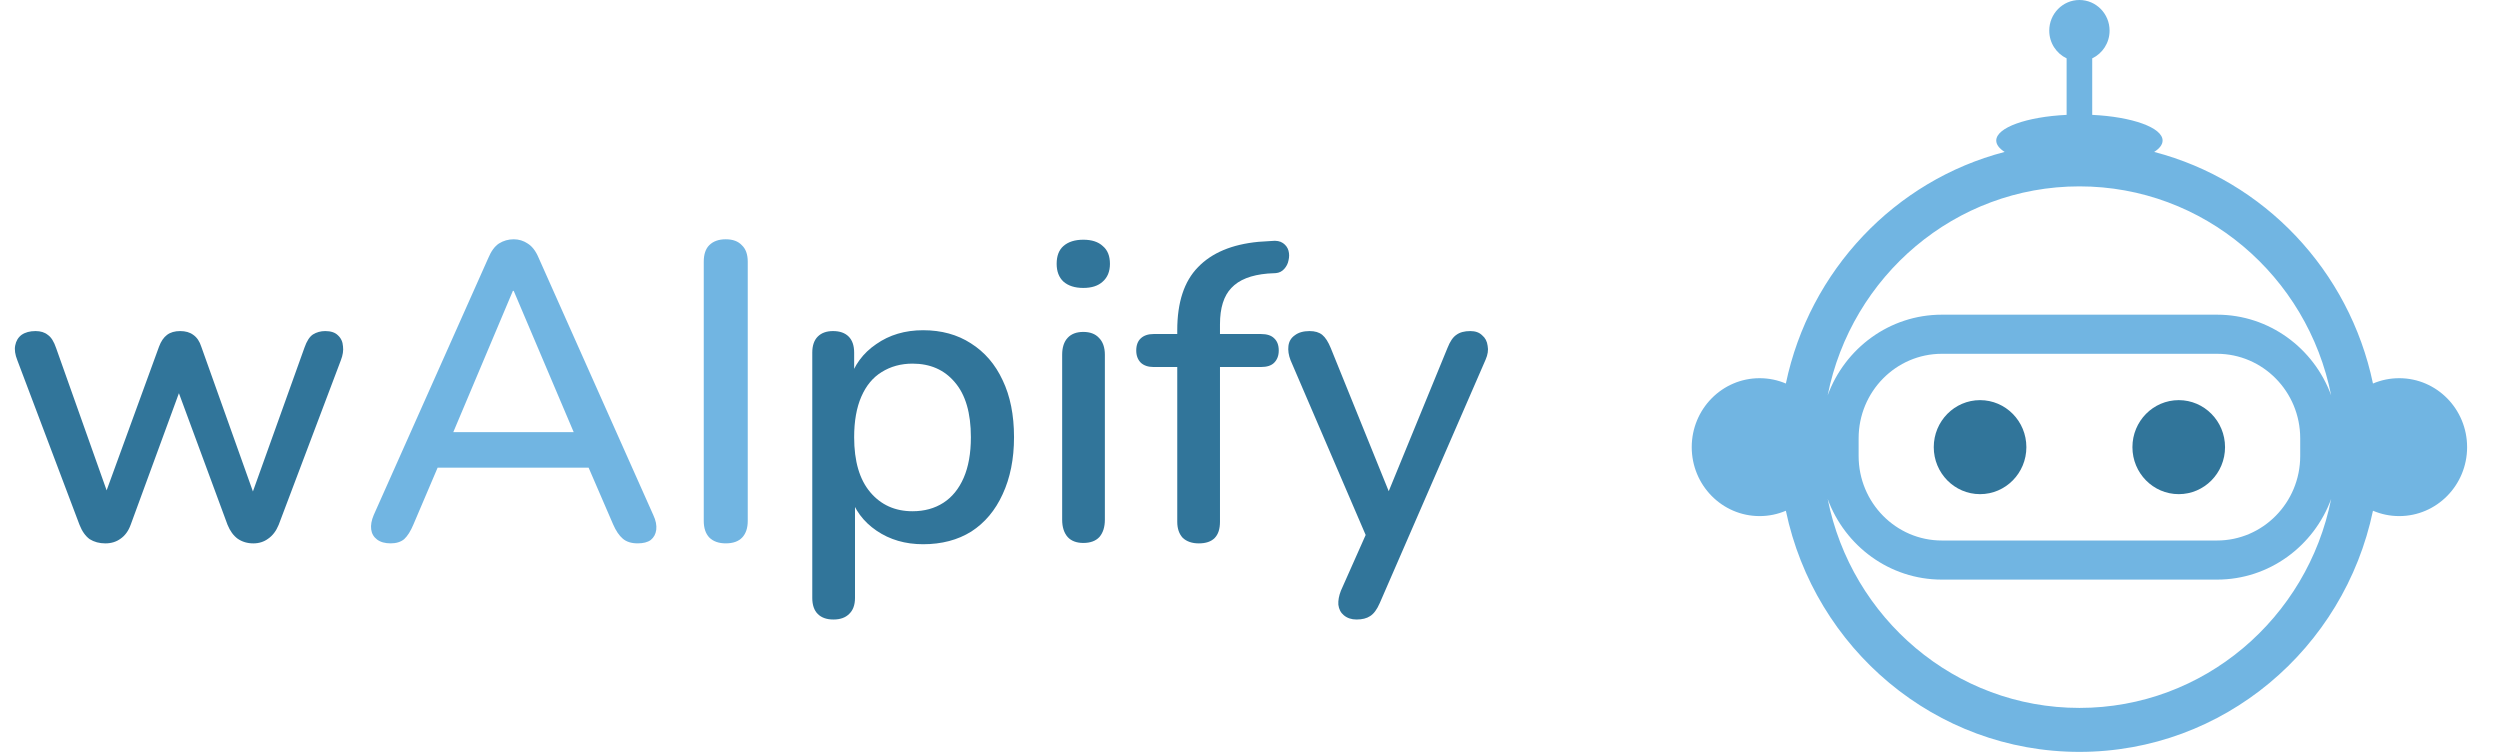 <svg width="133" height="40" viewBox="0 0 133 40" fill="none" xmlns="http://www.w3.org/2000/svg">
<path d="M115.909 21.287C114.548 21.287 113.445 22.407 113.445 23.788C113.445 25.169 114.548 26.289 115.909 26.289C117.269 26.289 118.372 25.169 118.372 23.788C118.372 22.407 117.269 21.287 115.909 21.287Z" fill="#31759A"/>
<path d="M105.339 21.287C103.979 21.287 102.876 22.407 102.876 23.788C102.876 25.169 103.979 26.289 105.339 26.289C106.7 26.289 107.803 25.169 107.803 23.788C107.803 22.407 106.7 21.287 105.339 21.287Z" fill="#31759A"/>
<path d="M117.946 16.741H103.304C100.524 16.741 98.148 18.529 97.232 21.033C98.49 14.691 104.008 9.915 110.625 9.915C117.242 9.915 122.76 14.691 124.018 21.033C123.102 18.529 120.726 16.741 117.946 16.741ZM98.879 24.261V23.315C98.879 20.837 100.864 18.822 103.304 18.822H117.946C120.386 18.822 122.371 20.837 122.371 23.315V24.261C122.371 26.739 120.386 28.755 117.946 28.755H103.304C100.864 28.755 98.879 26.739 98.879 24.261ZM110.625 37.661C104.008 37.661 98.491 32.885 97.232 26.543C98.148 29.047 100.524 30.835 103.304 30.835H117.946C120.726 30.835 123.102 29.047 124.018 26.543C122.759 32.885 117.242 37.661 110.625 37.661ZM127.638 20.12C127.143 20.12 126.672 20.221 126.242 20.404C124.984 14.386 120.438 9.602 114.602 8.083C114.889 7.9 115.05 7.694 115.05 7.477C115.05 6.786 113.426 6.213 111.306 6.111V3.105C111.851 2.845 112.23 2.283 112.23 1.63C112.23 0.73 111.512 0 110.625 0C109.738 0 109.02 0.73 109.02 1.63C109.02 2.283 109.399 2.845 109.944 3.105V6.111C107.824 6.213 106.2 6.786 106.2 7.477C106.2 7.694 106.361 7.9 106.648 8.083C100.812 9.602 96.266 14.386 95.008 20.404C94.578 20.221 94.107 20.12 93.612 20.12C91.617 20.12 90 21.762 90 23.788C90 25.814 91.617 27.456 93.612 27.456C94.107 27.456 94.579 27.354 95.008 27.171C96.541 34.501 102.95 40 110.625 40C118.3 40 124.709 34.501 126.242 27.171C126.671 27.354 127.143 27.456 127.638 27.456C129.633 27.456 131.25 25.814 131.25 23.788C131.25 21.762 129.633 20.12 127.638 20.12Z" fill="#71B5E2"/>
<path d="M20.782 28.907C20.482 28.907 20.242 28.84 20.062 28.705C19.882 28.57 19.777 28.39 19.747 28.165C19.717 27.94 19.762 27.685 19.882 27.4L25.98 13.72C26.13 13.36 26.317 13.105 26.542 12.955C26.782 12.805 27.045 12.73 27.33 12.73C27.6 12.73 27.847 12.805 28.072 12.955C28.312 13.105 28.507 13.36 28.657 13.72L34.755 27.4C34.89 27.685 34.942 27.948 34.912 28.188C34.882 28.413 34.785 28.593 34.62 28.727C34.455 28.848 34.222 28.907 33.922 28.907C33.592 28.907 33.33 28.825 33.135 28.66C32.94 28.495 32.767 28.24 32.617 27.895L31.042 24.25L32.1 24.88H22.515L23.55 24.25L21.997 27.895C21.847 28.255 21.682 28.517 21.502 28.683C21.322 28.832 21.082 28.907 20.782 28.907ZM27.285 15.475L23.887 23.53L23.325 22.99H31.267L30.75 23.53L27.33 15.475H27.285Z" fill="#71B5E2"/>
<path d="M38.61 28.907C38.235 28.907 37.942 28.802 37.732 28.593C37.537 28.383 37.44 28.09 37.44 27.715V13.922C37.44 13.533 37.537 13.24 37.732 13.045C37.942 12.835 38.235 12.73 38.61 12.73C38.985 12.73 39.27 12.835 39.465 13.045C39.675 13.24 39.78 13.533 39.78 13.922V27.715C39.78 28.09 39.682 28.383 39.487 28.593C39.292 28.802 39 28.907 38.61 28.907Z" fill="#71B5E2"/>
<path d="M5.602 28.908C5.287 28.908 5.009 28.833 4.769 28.683C4.544 28.518 4.364 28.263 4.229 27.918L0.922 19.165C0.802 18.865 0.764 18.603 0.809 18.378C0.854 18.138 0.967 17.95 1.147 17.815C1.342 17.68 1.589 17.613 1.889 17.613C2.159 17.613 2.377 17.68 2.542 17.815C2.722 17.935 2.872 18.175 2.992 18.535L5.939 26.838H5.399L8.459 18.445C8.564 18.16 8.707 17.95 8.887 17.815C9.067 17.68 9.299 17.613 9.584 17.613C9.869 17.613 10.102 17.68 10.282 17.815C10.477 17.95 10.619 18.16 10.709 18.445L13.702 26.838H13.207L16.199 18.49C16.319 18.145 16.469 17.913 16.649 17.793C16.844 17.673 17.062 17.613 17.302 17.613C17.602 17.613 17.827 17.688 17.977 17.838C18.142 17.988 18.232 18.183 18.247 18.423C18.277 18.648 18.239 18.895 18.134 19.165L14.827 27.918C14.692 28.248 14.504 28.495 14.264 28.66C14.039 28.825 13.777 28.908 13.477 28.908C13.162 28.908 12.884 28.825 12.644 28.66C12.419 28.495 12.239 28.248 12.104 27.918L8.954 19.39H10.079L6.952 27.918C6.832 28.248 6.652 28.495 6.412 28.66C6.187 28.825 5.917 28.908 5.602 28.908Z" fill="#31759A"/>
<path d="M44.338 32.958C43.978 32.958 43.701 32.86 43.506 32.665C43.311 32.47 43.213 32.185 43.213 31.81V18.76C43.213 18.385 43.311 18.1 43.506 17.905C43.701 17.71 43.971 17.613 44.316 17.613C44.676 17.613 44.953 17.71 45.148 17.905C45.343 18.1 45.441 18.385 45.441 18.76V20.718L45.193 20.245C45.433 19.435 45.906 18.79 46.611 18.31C47.316 17.815 48.148 17.568 49.108 17.568C50.083 17.568 50.931 17.8 51.651 18.265C52.386 18.73 52.948 19.383 53.338 20.223C53.743 21.063 53.946 22.075 53.946 23.26C53.946 24.415 53.743 25.428 53.338 26.298C52.948 27.153 52.393 27.813 51.673 28.278C50.953 28.728 50.098 28.953 49.108 28.953C48.163 28.953 47.338 28.713 46.633 28.233C45.928 27.753 45.456 27.115 45.216 26.32H45.486V31.81C45.486 32.185 45.381 32.47 45.171 32.665C44.976 32.86 44.698 32.958 44.338 32.958ZM48.546 27.198C49.176 27.198 49.723 27.048 50.188 26.748C50.653 26.448 51.013 26.005 51.268 25.42C51.523 24.835 51.651 24.115 51.651 23.26C51.651 21.97 51.366 20.995 50.796 20.335C50.241 19.675 49.491 19.345 48.546 19.345C47.931 19.345 47.383 19.495 46.903 19.795C46.438 20.08 46.078 20.515 45.823 21.1C45.568 21.685 45.441 22.405 45.441 23.26C45.441 24.535 45.726 25.51 46.296 26.185C46.866 26.86 47.616 27.198 48.546 27.198Z" fill="#31759A"/>
<path d="M57.632 28.885C57.272 28.885 56.994 28.78 56.799 28.57C56.604 28.345 56.507 28.038 56.507 27.648V18.873C56.507 18.483 56.604 18.183 56.799 17.973C56.994 17.763 57.272 17.658 57.632 17.658C57.992 17.658 58.269 17.763 58.464 17.973C58.674 18.183 58.779 18.483 58.779 18.873V27.648C58.779 28.038 58.682 28.345 58.487 28.57C58.292 28.78 58.007 28.885 57.632 28.885ZM57.632 15.318C57.182 15.318 56.829 15.205 56.574 14.98C56.334 14.755 56.214 14.44 56.214 14.035C56.214 13.615 56.334 13.3 56.574 13.09C56.829 12.865 57.182 12.753 57.632 12.753C58.082 12.753 58.427 12.865 58.667 13.09C58.922 13.3 59.049 13.615 59.049 14.035C59.049 14.44 58.922 14.755 58.667 14.98C58.427 15.205 58.082 15.318 57.632 15.318Z" fill="#31759A"/>
<path d="M63.778 28.908C63.418 28.908 63.133 28.81 62.923 28.615C62.728 28.405 62.63 28.12 62.63 27.76V19.525H61.37C61.085 19.525 60.86 19.45 60.695 19.3C60.53 19.135 60.448 18.918 60.448 18.648C60.448 18.363 60.53 18.145 60.695 17.995C60.86 17.845 61.085 17.77 61.37 17.77H63.283L62.63 18.378V17.568C62.63 16.083 62.998 14.965 63.733 14.215C64.468 13.45 65.54 13 66.95 12.865L67.648 12.82C67.903 12.79 68.105 12.828 68.255 12.933C68.405 13.038 68.503 13.173 68.548 13.338C68.593 13.503 68.593 13.675 68.548 13.855C68.518 14.02 68.443 14.17 68.323 14.305C68.203 14.44 68.053 14.515 67.873 14.53L67.445 14.553C66.56 14.628 65.915 14.883 65.51 15.318C65.105 15.738 64.903 16.383 64.903 17.253V18.13L64.588 17.77H67.085C67.4 17.77 67.633 17.845 67.783 17.995C67.948 18.145 68.03 18.363 68.03 18.648C68.03 18.918 67.948 19.135 67.783 19.3C67.633 19.45 67.4 19.525 67.085 19.525H64.903V27.76C64.903 28.525 64.528 28.908 63.778 28.908Z" fill="#31759A"/>
<path d="M72.168 32.958C71.898 32.958 71.673 32.883 71.493 32.733C71.328 32.598 71.23 32.41 71.2 32.17C71.185 31.945 71.23 31.698 71.335 31.428L72.865 27.985V28.953L68.658 19.165C68.553 18.895 68.515 18.64 68.545 18.4C68.575 18.16 68.688 17.973 68.883 17.838C69.078 17.688 69.34 17.613 69.67 17.613C69.955 17.613 70.18 17.68 70.345 17.815C70.51 17.95 70.66 18.183 70.795 18.513L74.193 26.905H73.563L77.005 18.513C77.14 18.168 77.298 17.935 77.478 17.815C77.658 17.68 77.905 17.613 78.22 17.613C78.49 17.613 78.7 17.688 78.85 17.838C79.015 17.973 79.113 18.16 79.143 18.4C79.188 18.625 79.15 18.873 79.03 19.143L73.405 32.08C73.255 32.425 73.083 32.658 72.888 32.778C72.708 32.898 72.468 32.958 72.168 32.958Z" fill="#31759A"/>
</svg>
